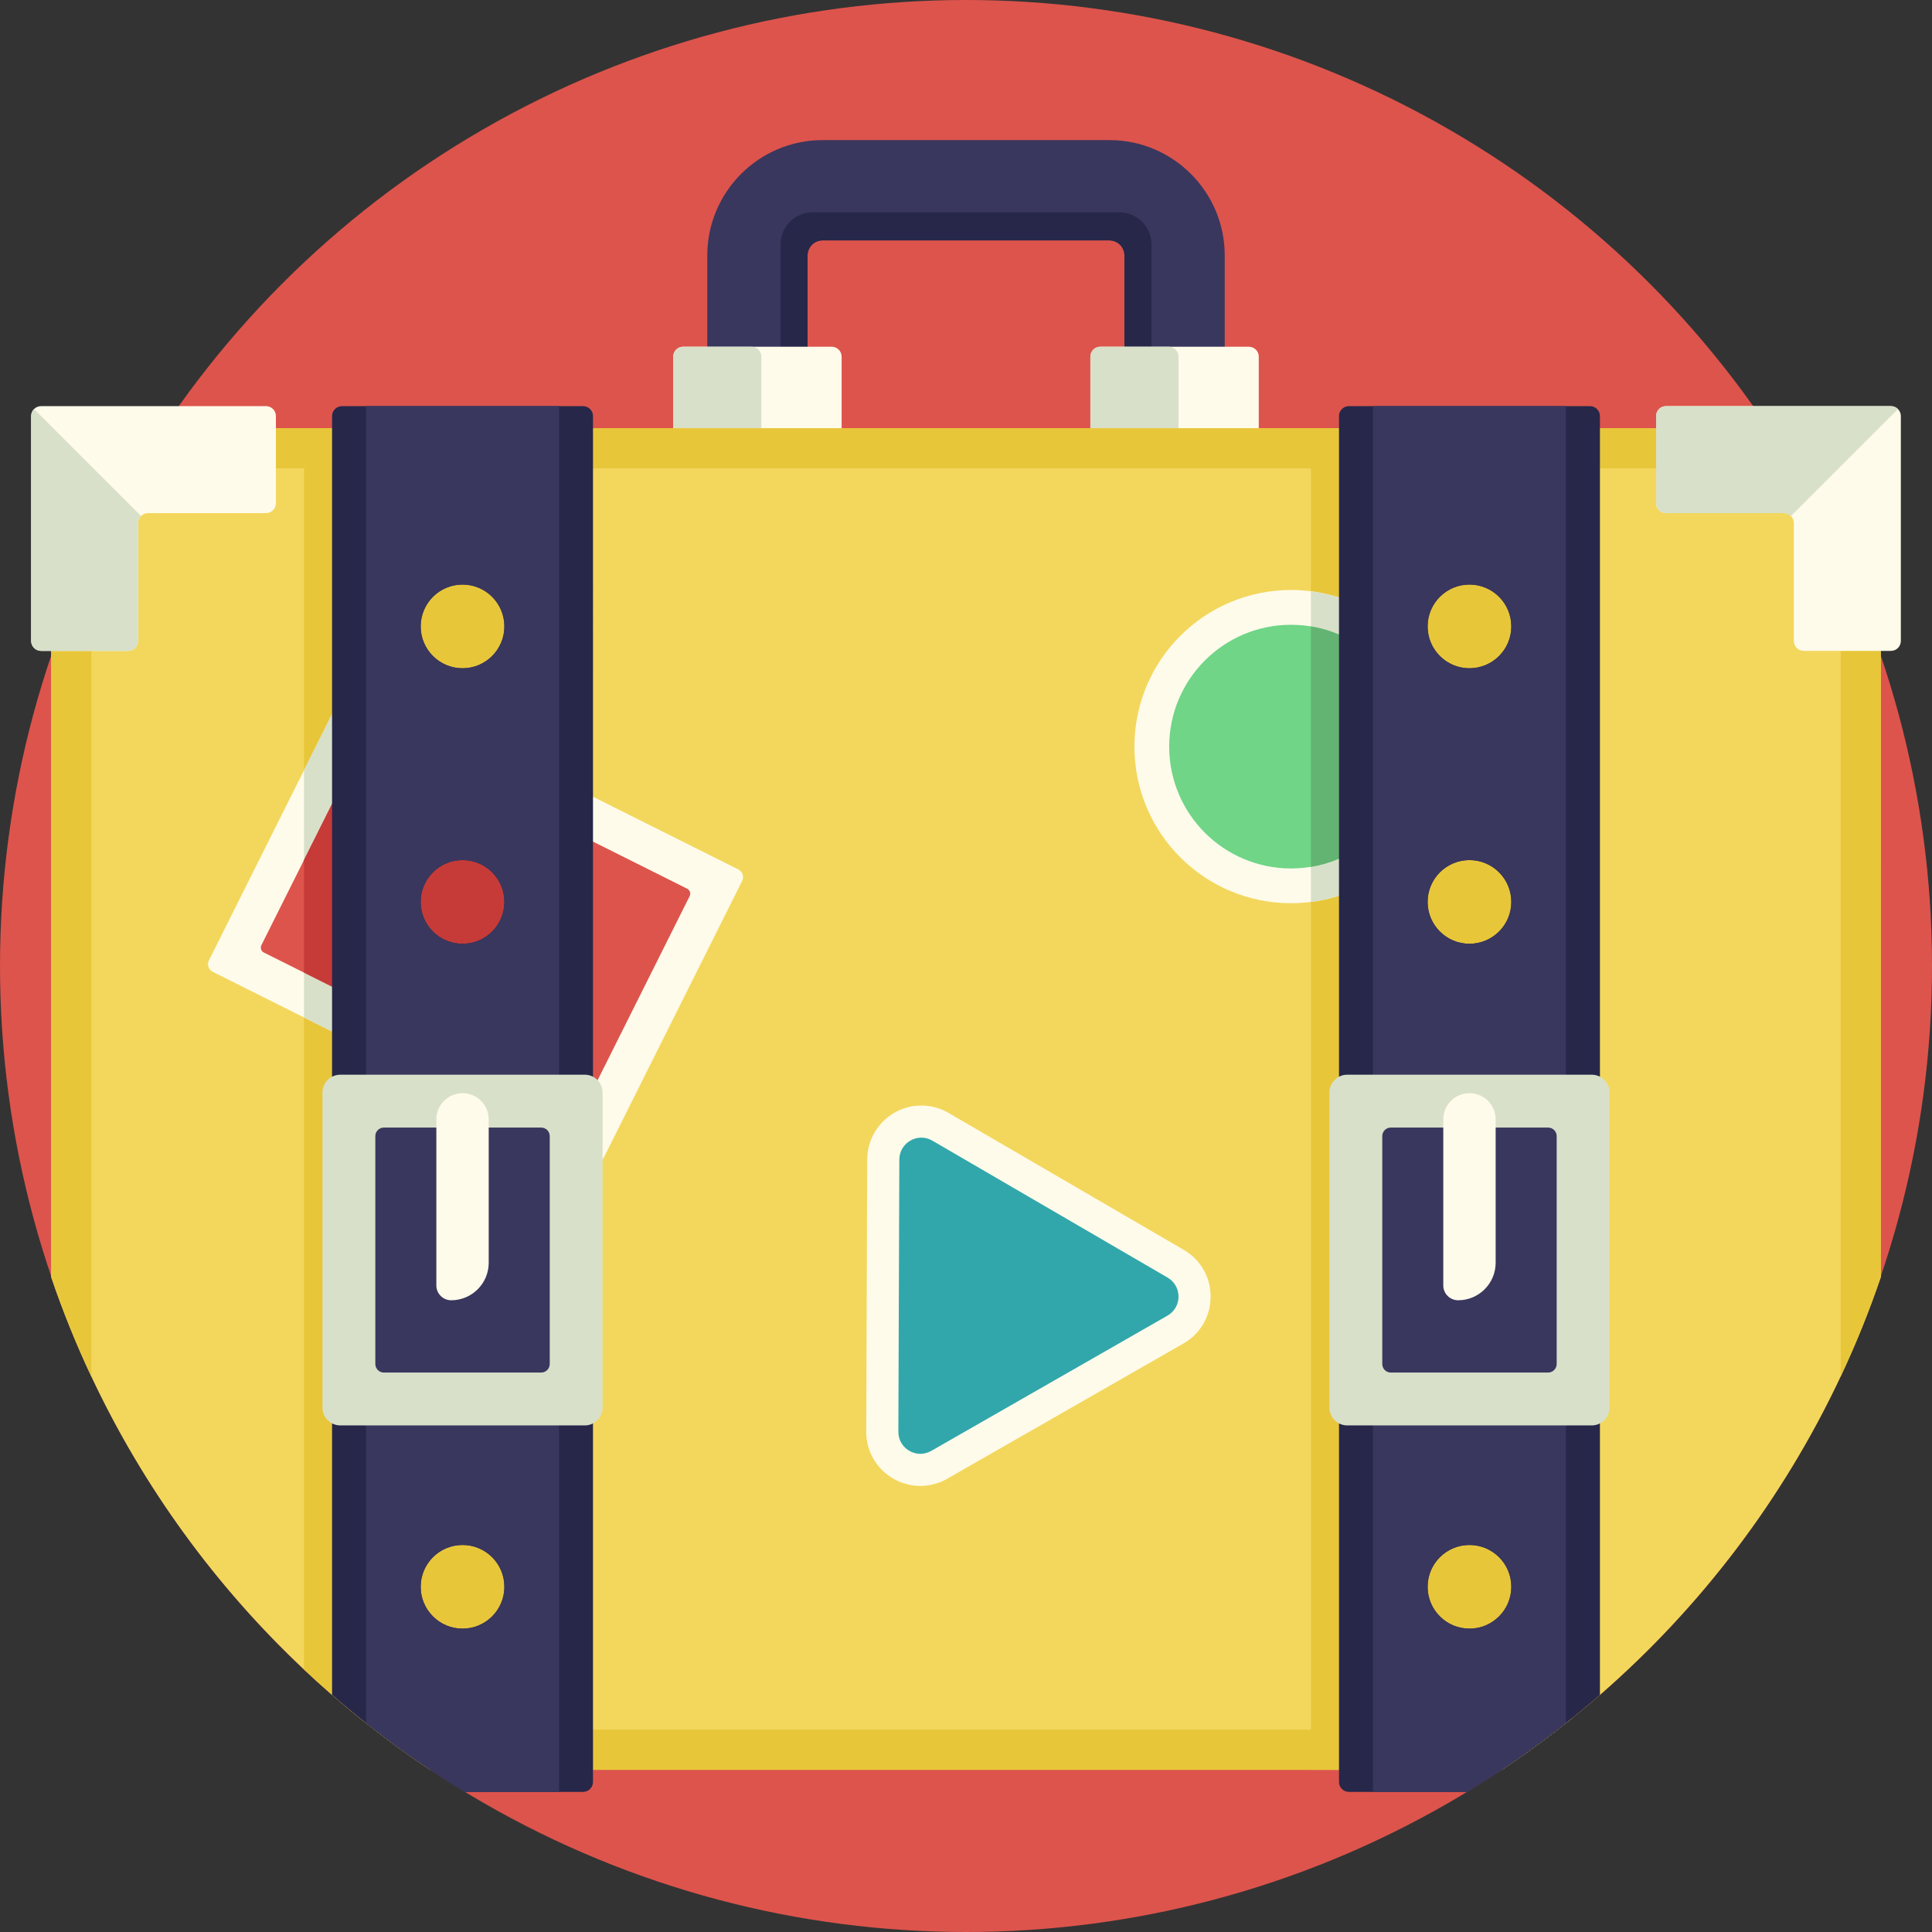 <?xml version="1.0" encoding="iso-8859-1"?>
<!-- Generator: Adobe Illustrator 19.0.0, SVG Export Plug-In . SVG Version: 6.00 Build 0)  -->
<svg version="1.1" id="Capa_1" xmlns="http://www.w3.org/2000/svg" xmlns:xlink="http://www.w3.org/1999/xlink" x="0px" y="0px"
	 viewBox="0 0 512 512" style="enable-background:new 0 0 512 512;" xml:space="preserve">
<rect x="0" y="0" width="512" height="512" fill="#333333" stroke="none"/>
<circle style="fill:#DD544C;" cx="256" cy="256" r="256"/>
<path style="fill:#39375E;" d="M324.564,108.634h-26.582V67.688c0-2.194-1.785-3.978-3.979-3.978h-76.006
	c-2.194,0-3.978,1.785-3.978,3.978v40.945h-26.582V67.688c0-16.851,13.709-30.56,30.56-30.56h76.006
	c16.852,0,30.561,13.709,30.561,30.56V108.634z"/>
<path style="fill:#272749;" d="M305.15,108.634V64.76c0-4.69-3.802-8.493-8.493-8.493h-81.313c-4.691,0-8.493,3.802-8.493,8.493
	v43.874h7.168V67.688c0-2.197,1.781-3.978,3.978-3.978h76.006c2.198,0,3.979,1.781,3.979,3.979v40.945H305.15z"/>
<path style="fill:#FFFBEB;" d="M220.411,91.887h-39.367c-1.451,0-2.628,1.176-2.628,2.628V118.5c0,1.451,1.176,2.628,2.628,2.628
	h39.367c1.451,0,2.628-1.176,2.628-2.628V94.514C223.038,93.063,221.862,91.887,220.411,91.887z"/>
<path style="fill:#D8E0C9;" d="M199.145,91.887h-18.101c-1.451,0-2.628,1.176-2.628,2.628V118.5c0,1.451,1.176,2.628,2.628,2.628
	h18.101c1.451,0,2.628-1.176,2.628-2.628V94.514C201.773,93.063,200.596,91.887,199.145,91.887z"/>
<path style="fill:#FFFBEB;" d="M330.956,91.887h-39.367c-1.451,0-2.628,1.176-2.628,2.628V118.5c0,1.451,1.176,2.628,2.628,2.628
	h39.367c1.451,0,2.628-1.176,2.628-2.628V94.514C333.583,93.063,332.407,91.887,330.956,91.887z"/>
<path style="fill:#D8E0C9;" d="M309.69,91.887h-18.101c-1.451,0-2.628,1.176-2.628,2.628V118.5c0,1.451,1.176,2.628,2.628,2.628
	h18.101c1.451,0,2.628-1.176,2.628-2.628V94.514C312.318,93.063,311.141,91.887,309.69,91.887z"/>
<path style="fill:#F3D75C;" d="M498.43,121.38v217.07c-3.07,9.02-6.62,17.81-10.64,26.34c-15.23,32.42-37.08,61.12-63.79,84.37
	c-2.44,2.13-4.92,4.21-7.44,6.24c-0.52,0.42-1.04,0.84-1.57,1.25c-0.73,0.59-1.47,1.17-2.22,1.74c-4.78,3.72-9.7,7.26-14.75,10.63
	H113.98c-5.05-3.37-9.97-6.91-14.75-10.63c-0.75-0.57-1.49-1.15-2.22-1.74c-3.06-2.43-6.07-4.92-9.01-7.49
	c-2.53-2.19-5.01-4.44-7.44-6.73C57.22,420.46,38,394.15,24.21,364.79c-4.02-8.53-7.57-17.32-10.64-26.34V121.38
	c0-2.32,1-4.4,2.59-5.84c1.41-1.29,3.27-2.06,5.31-2.06h469.06c2.04,0,3.9,0.77,5.31,2.06
	C497.43,116.98,498.43,119.06,498.43,121.38z"/>
<g>
	<path style="fill:#E8C63A;" d="M99.23,458.39c4.78,3.72,9.7,7.26,14.75,10.63h284.04c5.05-3.37,9.97-6.91,14.75-10.63H99.23z
		 M495.84,115.54c-1.41-1.29-3.27-2.06-5.31-2.06H21.47c-2.04,0-3.9,0.77-5.31,2.06c-1.59,1.44-2.59,3.52-2.59,5.84v217.07
		c3.07,9.02,6.62,17.81,10.64,26.34V132.01c0-2.32,1-4.4,2.58-5.85c1.41-1.27,3.27-2.05,5.31-2.05h447.8c2.04,0,3.9,0.78,5.31,2.05
		c1.58,1.45,2.58,3.53,2.58,5.85v232.78c4.02-8.53,7.57-17.32,10.64-26.34V121.38C498.43,119.06,497.43,116.98,495.84,115.54z"/>
	<path style="fill:#E8C63A;" d="M416.56,113.48V455.4c-0.52,0.42-1.04,0.84-1.57,1.25c-0.73,0.59-1.47,1.17-2.22,1.74
		c-4.78,3.72-9.7,7.26-14.75,10.63h-50.61V113.48H416.56z"/>
</g>
<circle style="fill:#FFFBEB;" cx="342.14" cy="197.86" r="41.503"/>
<path style="fill:#D8E0C9;" d="M347.406,156.701v82.318c20.434-2.588,36.239-20.022,36.239-41.159
	C383.645,176.723,367.84,159.29,347.406,156.701z"/>
<circle style="fill:#70D587;" cx="342.14" cy="197.86" r="32.29"/>
<path style="fill:#63B472;" d="M347.406,166.007v63.708c15.327-2.514,27.024-15.815,27.024-31.854S362.733,168.521,347.406,166.007z
	"/>
<path style="fill:#E8C63A;" d="M149.71,113.48v355.54h-35.73c-5.05-3.37-9.97-6.91-14.75-10.63c-0.75-0.57-1.49-1.15-2.22-1.74
	c-3.06-2.43-6.07-4.92-9.01-7.49c-2.53-2.19-5.01-4.44-7.44-6.73V113.48H149.71z"/>
<path style="fill:#FFFBEB;" d="M156.942,307.838L56.378,257.545c-1.117-0.558-1.569-1.916-1.011-3.033l36.7-73.385
	c0.558-1.117,1.916-1.569,3.033-1.011l100.565,50.293c1.117,0.558,1.569,1.916,1.011,3.033l-36.7,73.385
	C159.417,307.944,158.059,308.396,156.942,307.838z"/>
<path style="fill:#D8E0C9;" d="M80.559,269.638l69.149,34.582v-96.793L95.1,180.117c-1.117-0.559-2.475-0.106-3.033,1.011
	l-11.508,23.011V269.638z"/>
<path style="fill:#DD544C;" d="M152.902,293.928L69.93,252.434c-0.723-0.361-1.016-1.24-0.654-1.963l27.901-55.791
	c0.361-0.723,1.24-1.016,1.963-0.654l82.971,41.494c0.723,0.361,1.016,1.24,0.654,1.963l-27.901,55.791
	C154.503,293.997,153.624,294.29,152.902,293.928z"/>
<path style="fill:#C63B38;" d="M80.559,257.75l69.149,34.582v-73.017L99.14,194.026c-0.723-0.361-1.602-0.069-1.963,0.654
	l-16.618,33.23C80.559,227.91,80.559,257.75,80.559,257.75z"/>
<g>
	<path style="fill:#272749;" d="M154.52,107.63H90.63c-1.45,0-2.63,1.18-2.63,2.63v338.9c2.94,2.57,5.95,5.06,9.01,7.49
		c0.73,0.59,1.47,1.17,2.22,1.74c4.78,3.72,9.7,7.26,14.75,10.63c3.01,2.01,6.07,3.96,9.17,5.85h31.37c1.45,0,2.63-1.17,2.63-2.63
		V110.26C157.15,108.81,155.97,107.63,154.52,107.63z M122.58,431.61c-6.13,0-11.1-4.97-11.1-11.09c0-6.13,4.97-11.09,11.1-11.09
		c6.12,0,11.09,4.96,11.09,11.09C133.67,426.64,128.7,431.61,122.58,431.61z M122.58,250.11c-6.13,0-11.1-4.97-11.1-11.09
		c0-6.13,4.97-11.09,11.1-11.09c6.12,0,11.09,4.96,11.09,11.09C133.67,245.14,128.7,250.11,122.58,250.11z M122.58,177.1
		c-6.13,0-11.1-4.97-11.1-11.09c0-6.13,4.97-11.1,11.1-11.1c6.12,0,11.09,4.97,11.09,11.1C133.67,172.13,128.7,177.1,122.58,177.1z"
		/>
	<path style="fill:#272749;" d="M354.85,110.26v361.98c0,1.46,1.18,2.63,2.63,2.63h31.37c3.1-1.89,6.16-3.84,9.17-5.85
		c5.05-3.37,9.97-6.91,14.75-10.63c0.75-0.57,1.49-1.15,2.22-1.74c3.06-2.43,6.07-4.92,9.01-7.49v-338.9c0-1.45-1.18-2.63-2.63-2.63
		h-63.89C356.03,107.63,354.85,108.81,354.85,110.26z M378.33,420.52c0-6.13,4.97-11.09,11.09-11.09c6.13,0,11.1,4.96,11.1,11.09
		c0,6.12-4.97,11.09-11.1,11.09C383.3,431.61,378.33,426.64,378.33,420.52z M378.33,239.02c0-6.13,4.97-11.09,11.09-11.09
		c6.13,0,11.1,4.96,11.1,11.09c0,6.12-4.97,11.09-11.1,11.09C383.3,250.11,378.33,245.14,378.33,239.02z M378.33,166.01
		c0-6.13,4.97-11.1,11.09-11.1c6.13,0,11.1,4.97,11.1,11.1c0,6.12-4.97,11.09-11.1,11.09C383.3,177.1,378.33,172.13,378.33,166.01z"
		/>
</g>
<path style="fill:#39375E;" d="M363.86,107.63v367.24h24.99c3.1-1.89,6.16-3.84,9.17-5.85c5.05-3.37,9.97-6.91,14.75-10.63
	c0.75-0.57,1.49-1.15,2.22-1.74V107.63H363.86z M378.33,420.52c0-6.13,4.97-11.09,11.09-11.09c6.13,0,11.1,4.96,11.1,11.09
	c0,6.12-4.97,11.09-11.1,11.09C383.3,431.61,378.33,426.64,378.33,420.52z M378.33,239.02c0-6.13,4.97-11.09,11.09-11.09
	c6.13,0,11.1,4.96,11.1,11.09c0,6.12-4.97,11.09-11.1,11.09C383.3,250.11,378.33,245.14,378.33,239.02z M378.33,166.01
	c0-6.13,4.97-11.1,11.09-11.1c6.13,0,11.1,4.97,11.1,11.1c0,6.12-4.97,11.09-11.1,11.09C383.3,177.1,378.33,172.13,378.33,166.01z"
	/>
<path style="fill:#D8E0C9;" d="M421.824,284.81h-64.797c-2.596,0-4.721,2.096-4.721,4.707v83.513c0,2.61,2.124,4.721,4.721,4.721
	h64.797c2.596,0,4.72-2.11,4.72-4.721v-83.513C426.544,286.906,424.42,284.81,421.824,284.81z M366.315,361.464v-60.382
	c0-1.263,1.013-2.263,2.263-2.263h41.694c1.236,0,2.263,1,2.263,2.263v60.382c0,1.263-1.027,2.277-2.263,2.277h-41.694
	C367.329,363.741,366.315,362.727,366.315,361.464z"/>
<g>
	<path style="fill:#FFFBEB;" d="M386.418,344.583L386.418,344.583c-2.171,0-3.931-1.76-3.931-3.931v-44.01
		c0-3.832,3.107-6.939,6.939-6.939l0,0c3.832,0,6.939,3.107,6.939,6.939v37.995C396.364,340.129,391.911,344.583,386.418,344.583z"
		/>
	<path style="fill:#FFFBEB;" d="M39.238,135.986h31.251c1.451,0,2.628-1.176,2.628-2.628v-23.099c0-1.451-1.176-2.628-2.628-2.628
		H10.883c-1.451,0-2.628,1.176-2.628,2.628v59.605c0,1.451,1.176,2.628,2.628,2.628h23.099c1.451,0,2.628-1.176,2.628-2.628v-31.251
		C36.61,137.162,37.786,135.986,39.238,135.986z"/>
	<path style="fill:#FFFBEB;" d="M472.762,135.986h-31.251c-1.451,0-2.628-1.176-2.628-2.628v-23.099
		c0-1.451,1.176-2.628,2.628-2.628h59.605c1.451,0,2.628,1.176,2.628,2.628v59.605c0,1.451-1.176,2.628-2.628,2.628h-23.099
		c-1.451,0-2.628-1.176-2.628-2.628v-31.251C475.39,137.162,474.214,135.986,472.762,135.986z"/>
</g>
<path style="fill:#39375E;" d="M97.01,107.63v349.02c0.73,0.59,1.47,1.17,2.22,1.74c4.78,3.72,9.7,7.26,14.75,10.63
	c3.01,2.01,6.07,3.96,9.17,5.85h24.99V107.63H97.01z M122.58,431.61c-6.13,0-11.1-4.97-11.1-11.09c0-6.13,4.97-11.09,11.1-11.09
	c6.12,0,11.09,4.96,11.09,11.09C133.67,426.64,128.7,431.61,122.58,431.61z M122.58,250.11c-6.13,0-11.1-4.97-11.1-11.09
	c0-6.13,4.97-11.09,11.1-11.09c6.12,0,11.09,4.96,11.09,11.09C133.67,245.14,128.7,250.11,122.58,250.11z M122.58,177.1
	c-6.13,0-11.1-4.97-11.1-11.09c0-6.13,4.97-11.1,11.1-11.1c6.12,0,11.09,4.97,11.09,11.1C133.67,172.13,128.7,177.1,122.58,177.1z"
	/>
<g>
	<path style="fill:#D8E0C9;" d="M501.117,107.631h-59.605c-1.451,0-2.628,1.176-2.628,2.628v23.099c0,1.451,1.176,2.628,2.628,2.628
		h31.251c0.726,0,1.382,0.294,1.858,0.77l28.354-28.354C502.499,107.926,501.842,107.631,501.117,107.631z"/>
	<path style="fill:#D8E0C9;" d="M8.256,169.864c0,1.451,1.176,2.628,2.628,2.628h23.099c1.451,0,2.628-1.176,2.628-2.628v-31.251
		c0-0.726,0.294-1.382,0.77-1.858L9.025,108.401c-0.476,0.475-0.77,1.132-0.77,1.858v59.605H8.256z"/>
</g>
<path style="fill:#FFFBEB;" d="M243.906,393.787c-3.785,0-7.495-1.545-10.18-4.238c-2.697-2.707-4.174-6.313-4.161-10.154
	l0.259-72.127c0.029-7.879,6.462-14.289,14.341-14.289c2.515,0,5.005,0.676,7.202,1.955l62.334,36.288
	c4.478,2.607,7.141,7.257,7.122,12.438c-0.019,5.182-2.714,9.812-7.211,12.386l-62.593,35.838
	C248.846,393.129,246.385,393.787,243.906,393.787z"/>
<path style="fill:#31A7AB;" d="M278.256,320.428l31.167,18.144c3.876,2.256,3.856,7.862-0.036,10.091l-31.297,17.92l-31.297,17.92
	c-3.892,2.228-8.737-0.592-8.721-5.077l0.13-36.064l0.13-36.064c0.016-4.485,4.881-7.27,8.757-5.014L278.256,320.428z"/>
<path style="fill:#D8E0C9;" d="M154.974,284.81H90.177c-2.596,0-4.721,2.096-4.721,4.707v83.513c0,2.61,2.124,4.721,4.721,4.721
	h64.797c2.596,0,4.72-2.11,4.72-4.721v-83.513C159.694,286.906,157.57,284.81,154.974,284.81z M99.465,361.464v-60.382
	c0-1.263,1.014-2.263,2.263-2.263h41.694c1.236,0,2.263,1,2.263,2.263v60.382c0,1.263-1.027,2.277-2.263,2.277h-41.694
	C100.479,363.741,99.465,362.727,99.465,361.464z"/>
<path style="fill:#FFFBEB;" d="M119.568,344.583L119.568,344.583c-2.171,0-3.931-1.76-3.931-3.931v-44.01
	c0-3.832,3.107-6.939,6.939-6.939l0,0c3.832,0,6.939,3.107,6.939,6.939v37.995C129.514,340.129,125.061,344.583,119.568,344.583z"/>
<g>
</g>
<g>
</g>
<g>
</g>
<g>
</g>
<g>
</g>
<g>
</g>
<g>
</g>
<g>
</g>
<g>
</g>
<g>
</g>
<g>
</g>
<g>
</g>
<g>
</g>
<g>
</g>
<g>
</g>
</svg>
